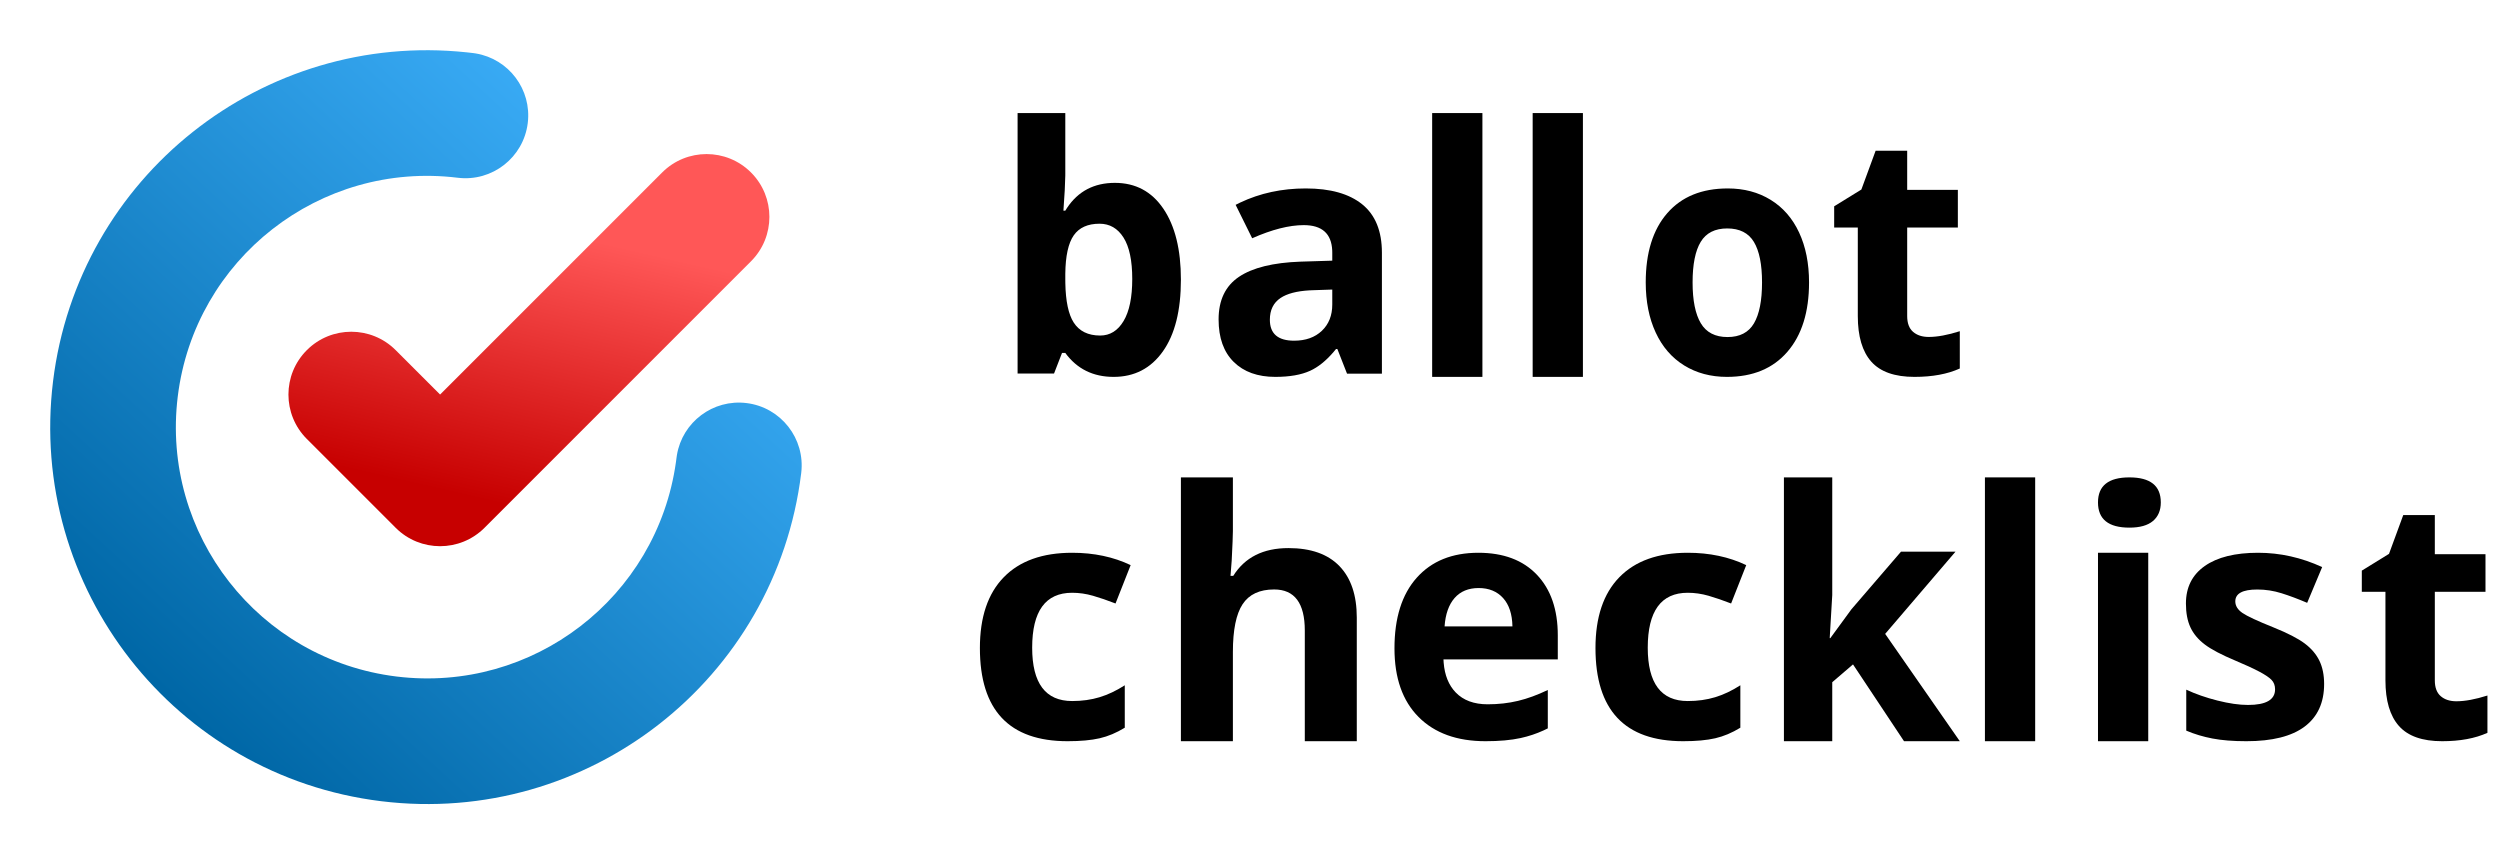 <?xml version="1.0" encoding="UTF-8"?>
<svg width="199px" height="68px" viewBox="0 0 199 68" version="1.1" xmlns="http://www.w3.org/2000/svg" xmlns:xlink="http://www.w3.org/1999/xlink">
    <title>Group 2</title>
    <defs>
        <linearGradient x1="79.688%" y1="3.922%" x2="19.417%" y2="88.742%" id="linearGradient-1">
            <stop stop-color="#40B3FF" offset="0%"></stop>
            <stop stop-color="#0067A6" offset="100%"></stop>
        </linearGradient>
        <linearGradient x1="65.746%" y1="41.944%" x2="6.523%" y2="60.511%" id="linearGradient-2">
            <stop stop-color="#FF5757" offset="0%"></stop>
            <stop stop-color="#C70000" offset="100%"></stop>
        </linearGradient>
    </defs>
    <g id="Page-1" stroke="none" stroke-width="1" fill="none" fill-rule="evenodd">
        <g id="Artboard" transform="translate(-46, -57)">
            <g id="Logo" transform="translate(30, 30)">
                <g id="Group-2" transform="translate(16, 27)">
                    <g id="Group">
                        <path d="M34,4 L34.217,4.005 C36.878,4.118 39,6.311 39,9 C39,11.761 36.761,14 34,14 L34,14 C22.954,14 14,22.954 14,34 C14,45.046 22.954,54 34,54 C44.931,54 53.813,45.231 53.997,34.344 L54,34 L54.005,33.783 C54.118,31.122 56.311,29 59,29 C61.761,29 64,31.239 64,34 L64,34 C64,50.569 50.569,64 34,64 C17.431,64 4,50.569 4,34 C4,17.597 17.164,4.269 33.504,4.004 L34,4 Z" id="Combined-Shape" fill="url(#linearGradient-1)" fill-rule="nonzero" transform="translate(34, 34) rotate(7) translate(-34, -34) "></path>
                        <path d="M27.102,14.335 C29.863,14.335 32.102,16.574 32.102,19.335 L32.102,24.335 L57.102,24.335 C59.863,24.335 62.102,26.574 62.102,29.335 C62.102,32.097 59.863,34.335 57.102,34.335 L27.102,34.335 L27.102,34.335 C24.34,34.335 22.102,32.097 22.102,29.335 L22.102,19.335 C22.102,16.574 24.34,14.335 27.102,14.335 Z" id="Combined-Shape" fill="url(#linearGradient-2)" transform="translate(42.102, 24.335) rotate(-45) translate(-42.102, -24.335) "></path>
                    </g>
                    <g id="checklist" transform="translate(79, 38)" fill="#000000" fill-rule="nonzero">
                        <path d="M5.983,21 C7.009,21 7.858,20.922 8.532,20.767 C9.205,20.612 9.872,20.331 10.532,19.926 L10.532,19.926 L10.532,16.548 C9.863,16.979 9.194,17.296 8.525,17.499 C7.856,17.702 7.129,17.803 6.344,17.803 C4.222,17.803 3.161,16.388 3.161,13.558 C3.161,10.642 4.222,9.184 6.344,9.184 C6.897,9.184 7.45,9.264 8.003,9.423 C8.556,9.583 9.154,9.788 9.796,10.038 L9.796,10.038 L11,6.984 C9.627,6.328 8.075,6 6.344,6 C3.981,6 2.166,6.649 0.9,7.948 C-0.367,9.246 -1,11.125 -1,13.584 C-1,18.528 1.328,21 5.983,21 Z" id="Path"></path>
                        <path d="M19.138,21 L19.138,13.901 C19.138,12.147 19.395,10.878 19.911,10.095 C20.426,9.312 21.263,8.921 22.421,8.921 C24.048,8.921 24.862,10.01 24.862,12.187 L24.862,12.187 L24.862,21 L29,21 L29,11.161 C29,9.38 28.539,8.012 27.616,7.058 C26.694,6.105 25.342,5.628 23.56,5.628 C21.552,5.628 20.087,6.366 19.165,7.841 L19.165,7.841 L18.948,7.841 L19.043,6.627 C19.106,5.394 19.138,4.611 19.138,4.278 L19.138,4.278 L19.138,0 L15,0 L15,21 L19.138,21 Z" id="Path"></path>
                        <path d="M38.677,6 C40.671,6 42.223,6.582 43.334,7.747 C44.445,8.912 45,10.521 45,12.575 L45,12.575 L45,14.49 L35.9,14.49 L35.915,14.745 C35.994,15.745 36.313,16.536 36.872,17.117 C37.478,17.747 38.328,18.062 39.421,18.062 C40.271,18.062 41.075,17.972 41.832,17.79 C42.589,17.609 43.38,17.32 44.205,16.923 L44.205,16.923 L44.205,19.978 L43.864,20.143 C43.291,20.406 42.685,20.607 42.047,20.748 C41.281,20.916 40.347,21 39.245,21 C36.973,21 35.197,20.357 33.918,19.072 C32.639,17.786 32,15.965 32,13.61 C32,11.186 32.591,9.311 33.773,7.987 C34.956,6.662 36.59,6 38.677,6 Z M38.702,8.808 C37.886,8.808 37.246,9.074 36.783,9.604 C36.321,10.135 36.056,10.888 35.988,11.863 L35.988,11.863 L41.39,11.863 C41.373,10.888 41.125,10.135 40.646,9.604 C40.166,9.074 39.518,8.808 38.702,8.808 Z" id="Combined-Shape"></path>
                        <path d="M54.983,21 C56.009,21 56.858,20.922 57.532,20.767 C58.205,20.612 58.872,20.331 59.532,19.926 L59.532,19.926 L59.532,16.548 C58.863,16.979 58.194,17.296 57.525,17.499 C56.856,17.702 56.129,17.803 55.344,17.803 C53.222,17.803 52.161,16.388 52.161,13.558 C52.161,10.642 53.222,9.184 55.344,9.184 C55.897,9.184 56.45,9.264 57.003,9.423 C57.556,9.583 58.154,9.788 58.796,10.038 L58.796,10.038 L60,6.984 C58.627,6.328 57.075,6 55.344,6 C52.981,6 51.166,6.649 49.9,7.948 C48.633,9.246 48,11.125 48,13.584 C48,18.528 50.328,21 54.983,21 Z" id="Path"></path>
                        <polygon id="Path" points="66.847 21 66.847 16.303 68.499 14.886 72.56 21 77 21 71.059 12.457 76.659 5.911 72.321 5.911 68.373 10.5 66.695 12.794 66.645 12.794 66.847 9.366 66.847 0 63 0 63 21"></polygon>
                        <polygon id="Path" points="83 21 83 0 79 0 79 21"></polygon>
                        <path d="M90.5,4 C91.333,4 91.958,3.824 92.375,3.472 C92.792,3.119 93,2.627 93,1.993 C93,0.664 92.167,0 90.5,0 C88.833,0 88,0.664 88,1.993 C88,3.331 88.833,4 90.5,4 Z" id="Path"></path>
                        <polygon id="Path" points="92 21 92 6 88 6 88 21"></polygon>
                        <path d="M99.812,21 C101.871,21 103.416,20.612 104.45,19.835 C105.483,19.059 106,17.928 106,16.444 C106,15.728 105.875,15.111 105.624,14.594 C105.373,14.076 104.984,13.619 104.456,13.222 C103.929,12.825 103.099,12.398 101.966,11.94 C100.695,11.431 99.871,11.047 99.495,10.789 C99.119,10.53 98.93,10.223 98.93,9.87 C98.93,9.24 99.514,8.925 100.682,8.925 C101.339,8.925 101.983,9.024 102.614,9.223 C103.246,9.421 103.925,9.676 104.651,9.986 L104.651,9.986 L105.844,7.139 C104.193,6.38 102.493,6 100.746,6 C98.913,6 97.497,6.352 96.498,7.055 C95.499,7.758 95,8.752 95,10.038 C95,10.789 95.119,11.421 95.357,11.934 C95.595,12.447 95.975,12.903 96.498,13.299 C97.021,13.696 97.841,14.128 98.956,14.594 C99.735,14.921 100.357,15.208 100.824,15.454 C101.291,15.7 101.62,15.92 101.81,16.114 C102,16.308 102.096,16.561 102.096,16.871 C102.096,17.7 101.378,18.114 99.942,18.114 C99.242,18.114 98.431,17.997 97.51,17.764 C96.589,17.531 95.761,17.242 95.026,16.897 L95.026,16.897 L95.026,20.159 C95.675,20.435 96.371,20.644 97.114,20.786 C97.858,20.929 98.757,21 99.812,21 Z" id="Path"></path>
                        <path d="M115.392,21 C116.818,21 118.021,20.778 119,20.333 L119,20.333 L119,17.363 C118.038,17.669 117.213,17.821 116.526,17.821 C116.01,17.821 115.596,17.686 115.282,17.416 C114.969,17.145 114.812,16.727 114.812,16.16 L114.812,16.16 L114.812,9.109 L118.845,9.109 L118.845,6.113 L114.812,6.113 L114.812,3 L112.299,3 L111.165,6.087 L109,7.422 L109,9.109 L110.881,9.109 L110.881,16.16 C110.881,17.773 111.24,18.983 111.957,19.79 C112.675,20.597 113.82,21 115.392,21 Z" id="Path"></path>
                    </g>
                    <g id="ballot" transform="translate(80, 9)" fill="#000000" fill-rule="nonzero">
                        <path d="M4.798,0 L4.798,4.824 L4.797,4.985 C4.789,5.603 4.74,6.531 4.648,7.768 L4.648,7.768 L4.798,7.768 L4.934,7.553 C5.819,6.222 7.089,5.556 8.745,5.556 C10.389,5.556 11.676,6.243 12.605,7.615 C13.535,8.988 14,10.869 14,13.258 C14,15.719 13.521,17.624 12.562,18.975 C11.603,20.325 10.298,21 8.646,21 C7.01,21 5.728,20.365 4.798,19.095 L4.798,19.095 L4.536,19.095 L3.901,20.734 L1,20.734 L1,0 L4.798,0 Z M7.525,8.808 C6.587,8.808 5.902,9.116 5.47,9.734 C5.039,10.351 4.814,11.371 4.798,12.792 L4.798,12.792 L4.798,13.232 L4.801,13.545 C4.828,14.981 5.05,16.023 5.464,16.669 C5.908,17.362 6.612,17.709 7.575,17.709 C8.355,17.709 8.976,17.325 9.436,16.556 C9.897,15.788 10.127,14.671 10.127,13.205 C10.127,11.739 9.895,10.64 9.43,9.907 C8.965,9.174 8.33,8.808 7.525,8.808 Z" id="Combined-Shape"></path>
                        <path d="M23.937,6 C25.893,6 27.392,6.422 28.435,7.266 C29.478,8.11 30,9.394 30,11.116 L30,11.116 L30,20.742 L27.223,20.742 L26.453,18.778 L26.349,18.778 L26.148,19.021 C25.542,19.727 24.92,20.225 24.282,20.516 C23.574,20.839 22.65,21 21.512,21 C20.112,21 19.01,20.604 18.206,19.811 C17.402,19.019 17,17.891 17,16.426 C17,14.893 17.541,13.763 18.623,13.035 C19.706,12.307 21.338,11.904 23.52,11.827 L23.52,11.827 L26.049,11.749 L26.049,11.116 L26.045,10.929 C25.982,9.59 25.227,8.92 23.78,8.92 C22.616,8.92 21.246,9.269 19.673,9.966 L19.673,9.966 L18.356,7.305 L18.718,7.125 C20.3,6.375 22.04,6 23.937,6 Z M26.049,14.049 L24.511,14.101 L24.228,14.113 C23.213,14.171 22.447,14.374 21.929,14.721 C21.364,15.1 21.081,15.677 21.081,16.452 C21.081,17.563 21.725,18.119 23.011,18.119 C23.932,18.119 24.669,17.856 25.221,17.331 C25.773,16.805 26.049,16.108 26.049,15.238 L26.049,15.238 L26.049,14.049 Z" id="Combined-Shape"></path>
                        <polygon id="Path" points="38 21 38 0 34 0 34 21"></polygon>
                        <polygon id="Path" points="46 21 46 0 42 0 42 21"></polygon>
                        <path d="M57.536,6 C58.823,6 59.958,6.302 60.942,6.906 C61.925,7.51 62.681,8.377 63.208,9.507 C63.736,10.638 64,11.962 64,13.481 C64,15.836 63.424,17.678 62.273,19.007 C61.122,20.336 59.519,21 57.464,21 C56.177,21 55.042,20.696 54.058,20.088 C53.075,19.479 52.319,18.606 51.792,17.467 C51.264,16.328 51,14.999 51,13.481 C51,11.116 51.572,9.279 52.715,7.967 C53.858,6.656 55.465,6 57.536,6 Z M57.488,9.184 C56.513,9.184 55.809,9.54 55.377,10.252 C54.946,10.963 54.73,12.04 54.73,13.481 C54.73,14.913 54.948,15.996 55.383,16.729 C55.819,17.462 56.529,17.829 57.512,17.829 C58.487,17.829 59.189,17.465 59.617,16.736 C60.044,16.006 60.258,14.921 60.258,13.481 C60.258,12.048 60.042,10.974 59.611,10.258 C59.179,9.542 58.471,9.184 57.488,9.184 Z" id="Combined-Shape"></path>
                        <path d="M72.392,21 C73.818,21 75.021,20.778 76,20.333 L76,20.333 L76,17.363 C75.038,17.669 74.213,17.821 73.526,17.821 C73.01,17.821 72.596,17.686 72.282,17.416 C71.969,17.145 71.812,16.727 71.812,16.16 L71.812,16.16 L71.812,9.109 L75.845,9.109 L75.845,6.113 L71.812,6.113 L71.812,3 L69.299,3 L68.165,6.087 L66,7.422 L66,9.109 L67.881,9.109 L67.881,16.16 C67.881,17.773 68.24,18.983 68.957,19.79 C69.675,20.597 70.82,21 72.392,21 Z" id="Path"></path>
                    </g>
                </g>
            </g>
        </g>
    </g>
</svg>